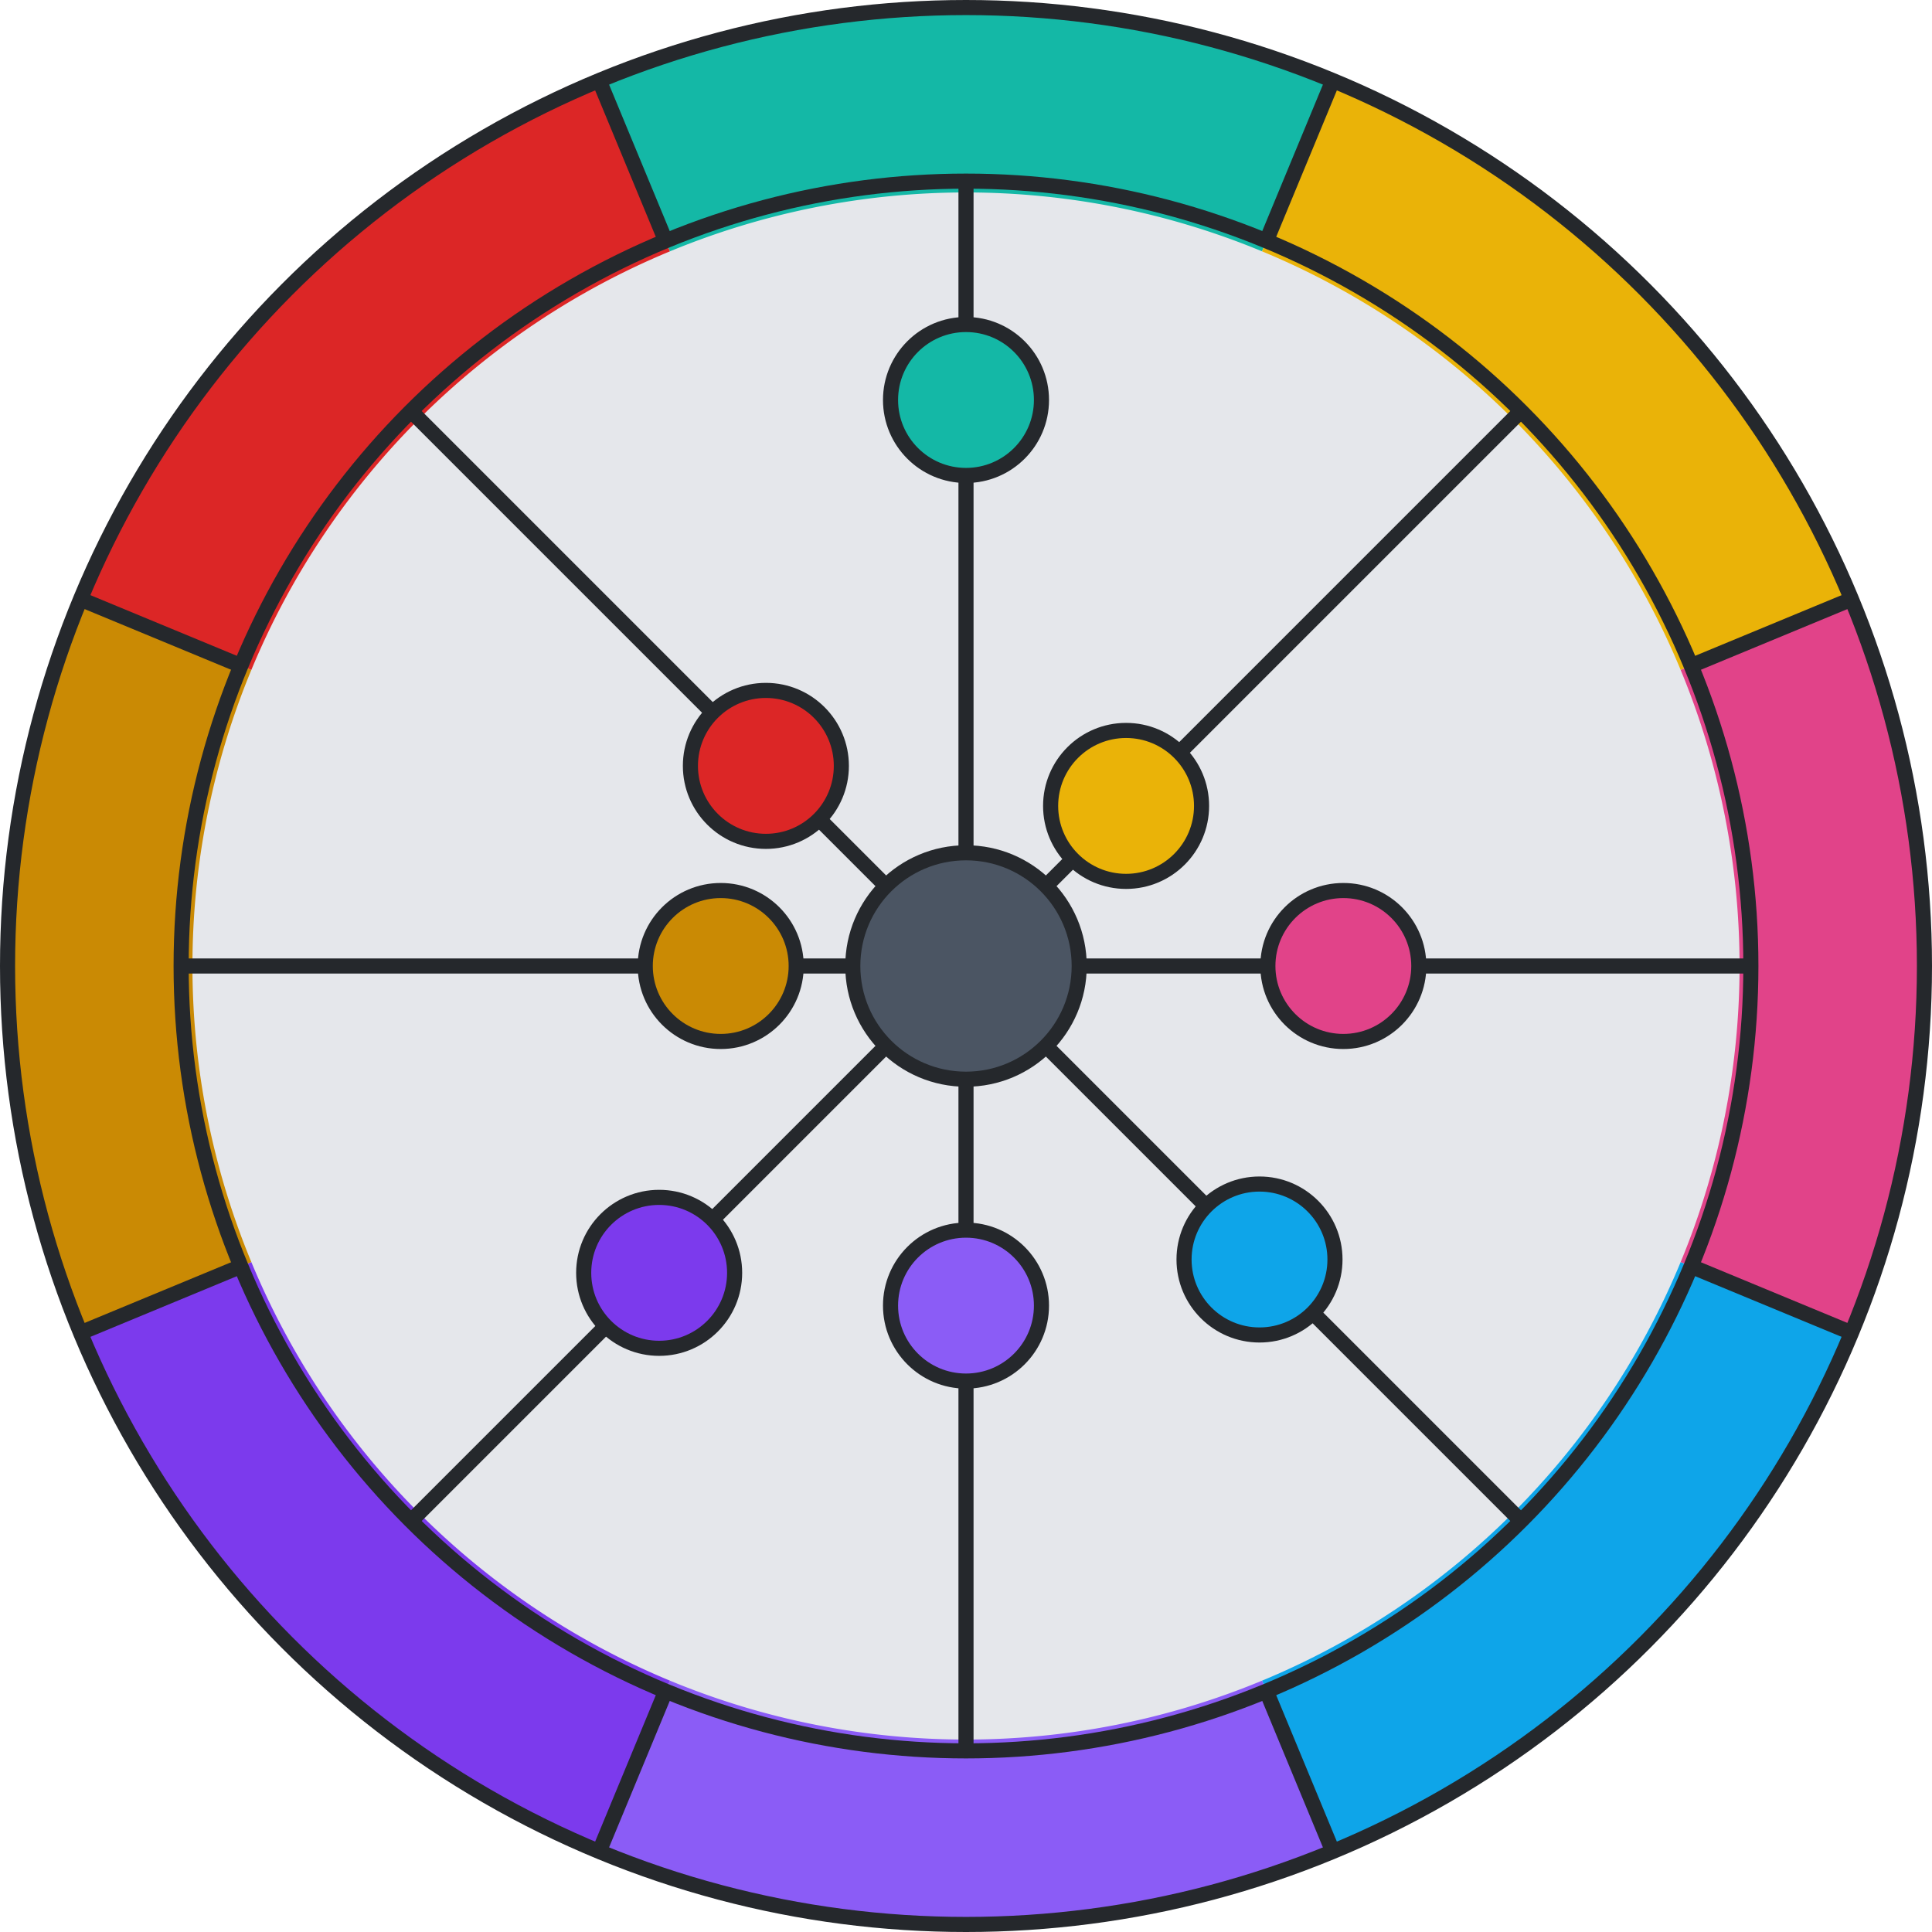 <svg viewBox="0 0 512 512" height="200" width="200" xmlns="http://www.w3.org/2000/svg" xmlns:xlink="http://www.w3.org/1999/xlink"><circle r="250" cx="256" cy="256" stroke-width="0" fill="#e5e7eb"></circle><path d="M 468.492 344.017 A 230 230 0 0 1 344.017 468.492" stroke-width="50" stroke="#0EA5E9" fill="none"></path><path d="M 344.017 468.492 A 230 230 0 0 1 167.983 468.492" stroke-width="50" stroke="#8B5CF6" fill="none"></path><path d="M 167.983 468.492 A 230 230 0 0 1 43.508 344.017" stroke-width="50" stroke="#7C3AED" fill="none"></path><path d="M 43.508 344.017 A 230 230 0 0 1 43.508 167.983" stroke-width="50" stroke="#CA8A04" fill="none"></path><path d="M 43.508 167.983 A 230 230 0 0 1 167.983 43.508" stroke-width="50" stroke="#DC2626" fill="none"></path><path d="M 167.983 43.508 A 230 230 0 0 1 344.017 43.508" stroke-width="50" stroke="#14B8A6" fill="none"></path><path d="M 344.017 43.508 A 230 230 0 0 1 468.492 167.983" stroke-width="50" stroke="#EAB308" fill="none"></path><path d="M 468.492 167.983 A 230 230 0 0 1 468.492 344.017" stroke-width="50" stroke="#E14389" fill="none"></path><line x1="490.665" y1="353.202" x2="448.167" y2="335.598" stroke-width="4" stroke="#25282c"></line><line x1="353.202" y1="490.665" x2="335.598" y2="448.167" stroke-width="4" stroke="#25282c"></line><line x1="158.798" y1="490.665" x2="176.402" y2="448.167" stroke-width="4" stroke="#25282c"></line><line x1="21.335" y1="353.202" x2="63.833" y2="335.598" stroke-width="4" stroke="#25282c"></line><line x1="21.335" y1="158.798" x2="63.833" y2="176.402" stroke-width="4" stroke="#25282c"></line><line x1="158.798" y1="21.335" x2="176.402" y2="63.833" stroke-width="4" stroke="#25282c"></line><line x1="353.202" y1="21.335" x2="335.598" y2="63.833" stroke-width="4" stroke="#25282c"></line><line x1="490.665" y1="158.798" x2="448.167" y2="176.402" stroke-width="4" stroke="#25282c"></line><circle r="254" cx="256" cy="256" stroke-width="4" stroke="#25282c" fill="none"></circle><circle r="208" cx="256" cy="256" stroke-width="4" stroke="#25282c" fill="none"></circle><line x1="256" y1="256" x2="403.078" y2="403.078" stroke-width="4" stroke="#25282c"></line><line x1="256" y1="256" x2="256" y2="464" stroke-width="4" stroke="#25282c"></line><line x1="256" y1="256" x2="108.922" y2="403.078" stroke-width="4" stroke="#25282c"></line><line x1="256" y1="256" x2="48" y2="256" stroke-width="4" stroke="#25282c"></line><line x1="256" y1="256" x2="108.922" y2="108.922" stroke-width="4" stroke="#25282c"></line><line x1="256" y1="256" x2="256" y2="48" stroke-width="4" stroke="#25282c"></line><line x1="256" y1="256" x2="403.078" y2="108.922" stroke-width="4" stroke="#25282c"></line><line x1="256" y1="256" x2="464" y2="256" stroke-width="4" stroke="#25282c"></line><circle cx="333.782" cy="333.782" r="20" fill="#0EA5E9" stroke-width="4" stroke="#25282c"></circle><circle cx="256" cy="346" r="20" fill="#8B5CF6" stroke-width="4" stroke="#25282c"></circle><circle cx="174.683" cy="337.317" r="20" fill="#7C3AED" stroke-width="4" stroke="#25282c"></circle><circle cx="191" cy="256" r="20" fill="#CA8A04" stroke-width="4" stroke="#25282c"></circle><circle cx="202.967" cy="202.967" r="20" fill="#DC2626" stroke-width="4" stroke="#25282c"></circle><circle cx="256" cy="106" r="20" fill="#14B8A6" stroke-width="4" stroke="#25282c"></circle><circle cx="298.426" cy="213.574" r="20" fill="#EAB308" stroke-width="4" stroke="#25282c"></circle><circle cx="356" cy="256" r="20" fill="#E14389" stroke-width="4" stroke="#25282c"></circle><circle r="30" cx="256" cy="256" stroke-width="4" stroke="#25282c" fill="#4b5563"></circle></svg>